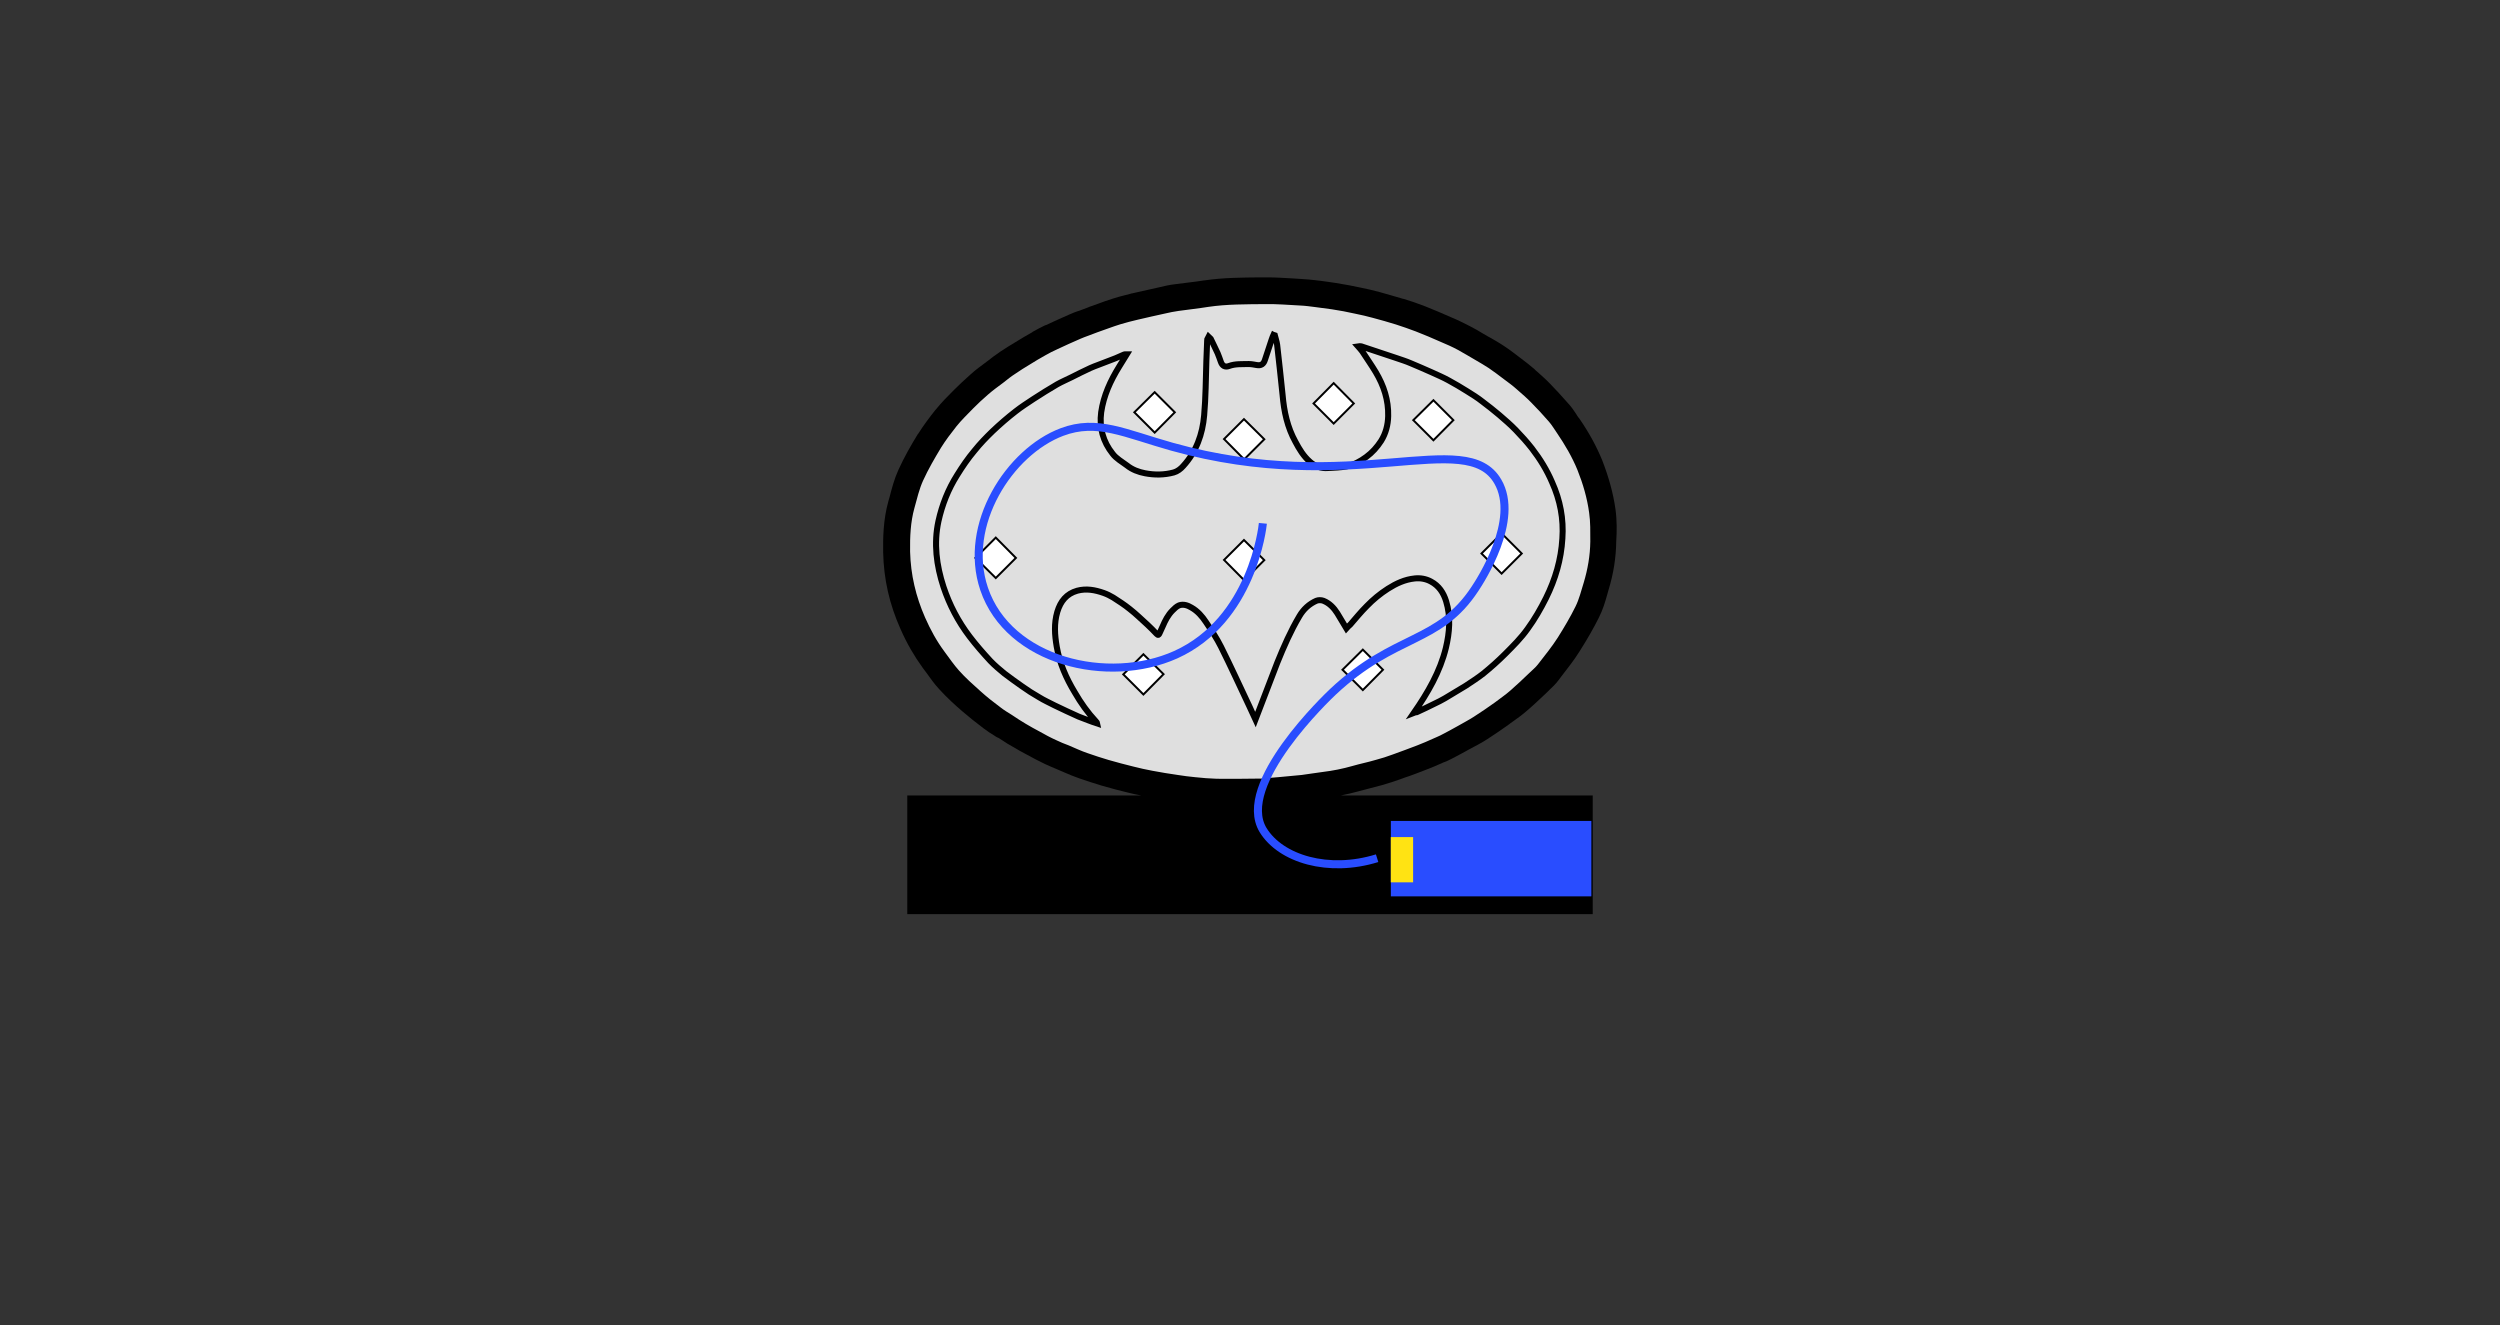 <?xml version="1.0" encoding="utf-8"?>
<!-- Generator: Adobe Illustrator 19.2.1, SVG Export Plug-In . SVG Version: 6.00 Build 0)  -->
<svg version="1.1" id="ELD:_165" xmlns="http://www.w3.org/2000/svg" xmlns:xlink="http://www.w3.org/1999/xlink" x="0px" y="0px"
	 viewBox="0 0 1243 659" style="enable-background:new 0 0 1243 659;" xml:space="preserve">
<rect x="0" y="0" width="1243" height="659" fill="#333333" stroke="none"/>
<style type="text/css">
	.st0{fill:#DFDFDF;stroke:#000000;stroke-width:3;stroke-miterlimit:10;}
	.st1{display:none;fill:#FFFFFF;stroke:#000000;stroke-miterlimit:10;}
	.st2{fill:#FFFFFF;stroke:#000000;stroke-miterlimit:10;}
	.st3{fill:#294DFF;}
	.st4{fill:#FFE313;}
	.st5{fill:none;stroke:#294DFF;stroke-width:4;stroke-miterlimit:10;}
</style>
<path id="BASE:_Base_Path" d="M803.2,253.1c-1.1-7.8-3.3-15.8-6.6-24.3l0,0l0,0c-2.8-6.8-6.5-13.7-11.5-20.9l-0.1-0.1l-0.1-0.1
	c-0.4-0.5-0.8-1.1-1.2-1.8c-1-1.5-2.1-3.2-3.6-4.9l-0.1-0.1l-0.1-0.1c-3.4-3.9-6.3-7-9.1-9.9c-2.2-2.3-4.4-4.2-6.5-6.1
	c-0.5-0.4-1-0.8-1.4-1.3l0,0l0,0c-2.3-2-4.6-3.7-6.8-5.4l-0.4-0.3c-2.6-2-5.2-4-8.1-5.9c-1.7-1.1-3.3-2.1-4.9-3
	c-0.7-0.4-1.4-0.8-2.1-1.2l-0.2-0.1l-0.2-0.1c-1-0.6-2-1.2-3.1-1.8c-2-1.2-4-2.4-6.2-3.5c-2.9-1.5-6.1-3.1-9.5-4.5
	c-4.5-2-8.8-3.8-12.8-5.4c-3.8-1.5-7.7-2.8-10.7-3.7l-0.1,0l-0.1,0c-3.8-1.1-7.8-2.3-11.8-3.4c-3.1-0.8-6.2-1.6-9.4-2.2
	c-3.5-0.8-7.4-1.5-12.3-2.3l0,0l0,0c-2.9-0.5-5.8-0.8-8.5-1.2l-0.1,0l-0.1,0c-0.5-0.1-1.1-0.1-1.6-0.2c-2.1-0.2-4.4-0.5-6.9-0.6
	c-1.6-0.1-3.2-0.2-4.7-0.3c-3.9-0.2-7.9-0.5-12-0.5c-0.4,0-0.8,0-1.2,0l-2.4,0c-9,0.1-18.3,0.1-27.8,1.5l-0.1,0l-0.1,0
	c-2.6,0.4-5.3,0.8-8.1,1.1c-2,0.3-4.1,0.5-6.3,0.8c-2.7,0.3-5.4,0.9-7.8,1.5c-4.6,1-9.3,2.1-13.8,3.1l-0.2,0l-0.2,0.1
	c-0.9,0.2-1.8,0.5-2.7,0.7c-2.1,0.5-4.2,1.1-6.4,1.8c-2.5,0.8-4.9,1.6-7.2,2.5c-1.6,0.6-3,1.1-4.5,1.6l-0.2,0.1l-0.2,0.1
	c-0.8,0.3-1.6,0.6-2.4,0.9c-0.7,0.3-1.4,0.5-2.1,0.8l0,0l0,0c-0.3,0.1-0.6,0.2-1,0.3c-1.1,0.4-2.5,0.9-4,1.6
	c-3.8,1.7-7.7,3.4-11.7,5.3l-0.1,0l-0.1,0c-2.1,1-4.2,2.1-6.3,3.3l-0.1,0.1l-0.1,0.1c-2.7,1.5-5.4,3.1-8.3,4.9
	c-2.4,1.4-4.9,3-7.5,4.7c-2.4,1.6-4.6,3.3-6.5,4.8l-0.2,0.1l-0.2,0.2c-2.7,2-5.5,4-8.1,6.4l0,0l0,0c-2.8,2.5-5.5,5-8.1,7.6
	c-3,3-6.1,6.1-9,9.7l-0.1,0.1l-0.1,0.1c-2.7,3.4-5.9,7.6-8.6,11.9l-0.1,0.1l-0.1,0.1c-3.3,5.4-6.7,11.3-9.6,17.7l0,0l0,0
	c-2.1,4.6-3.3,9.3-4.4,13.5c-0.2,0.7-0.4,1.4-0.6,2.1c-2.6,9.3-2.7,18.5-2.6,25.5l0,0l0,0c0.3,13.3,3.1,25.7,8.6,38
	c3.2,7.3,6.9,13.6,11.1,19.4c0.6,0.8,1.2,1.6,1.8,2.4c1.9,2.6,3.8,5.4,6.3,8.1l0,0l0,0c3.9,4.3,8.2,8.2,11.6,11.1l0,0l0,0
	c3.1,2.7,6.4,5.3,10.6,8.5c1.8,1.4,3.6,2.5,5.2,3.5c0.5,0.3,1,0.7,1.6,1l0.1,0l0.1,0c0.7,0.4,1.4,0.9,2.1,1.3
	c1.6,1.1,3.3,2.2,5.2,3.2c2.3,1.4,4.8,2.8,7.3,4.1c2.6,1.4,5.7,3.1,8.9,4.6c2.1,1,4.1,1.8,6,2.6l0.9,0.4c0.9,0.4,1.9,0.8,2.8,1.2
	c2.3,1,4.7,2,7.3,2.9c3.6,1.2,7.3,2.5,11.1,3.6c5.1,1.5,9.1,2.5,12.8,3.4c2.3,0.6,4.6,1.1,6.9,1.5H451.1v59h340.8v-59H666.7
	c3-0.6,6-1.3,8.9-2.1c1.7-0.5,3.4-0.9,5.3-1.4c2-0.5,4-1,6.1-1.6c3.5-1,6.6-2,9.6-3.1c1.3-0.5,2.7-1,4-1.4c2.7-1,5.5-2,8.2-3.1
	c3-1.1,5.7-2.3,8.4-3.5c0.3-0.2,0.7-0.3,1-0.4c1-0.4,2.2-0.9,3.5-1.6c3.5-1.8,6.4-3.4,9.1-4.9c2.8-1.5,5.8-3,8.7-4.9
	c3.7-2.4,7.4-4.9,11-7.5l0.1-0.1l0.1-0.1c0.6-0.4,1.1-0.8,1.7-1.2c2.3-1.6,4.6-3.3,7-5.4c3.4-2.9,6.6-6,9.8-9l0.1-0.1l0.1-0.1
	c0.3-0.3,0.7-0.7,1.1-1.1c1.3-1.2,2.9-2.7,4.4-4.7c0.5-0.7,1-1.3,1.5-2c3-3.9,6.2-7.9,9-12.4l0,0l0,0c4-6.3,7-11.6,9.5-16.6
	c2-3.9,3.2-7.9,4.2-11.5c0.2-0.8,0.5-1.7,0.7-2.5l0,0l0,0c2.4-7.8,3.7-15.9,3.8-24l0,0l0,0C803.9,264.3,804,258.8,803.2,253.1z"/>
<path id="DIF:_Boundary" class="st0" d="M627.4,388.6c-9.3,0.1-15.8,0.2-22.4,0.1c-3.6-0.1-7.4-0.4-11-0.8c-2.8-0.3-5.7-0.6-8.6-1.1
	c-4.2-0.6-8.5-1.3-12.7-2.1c-3.2-0.6-6.4-1.3-9.5-2.1c-4.1-1-8.2-2.1-12.4-3.3c-3.5-1-7-2.2-10.5-3.4c-3.3-1.1-6.4-2.6-9.5-3.9
	c-2.1-0.8-4.2-1.6-6.2-2.6c-2.9-1.3-5.7-2.8-8.5-4.4c-2.3-1.2-4.6-2.5-6.8-3.8c-2.3-1.3-4.6-2.9-6.9-4.4c-2.1-1.3-4.1-2.5-6-4
	c-3.5-2.6-6.8-5.2-10-8.1c-3.7-3.3-7.4-6.6-10.7-10.3c-2.7-3-4.9-6.3-7.3-9.5c-4-5.4-7.1-11.1-9.8-17.2c-4.7-10.7-7.3-21.7-7.6-33.4
	c-0.1-7.5,0.2-14.9,2.2-22.1c1.3-4.7,2.4-9.5,4.4-13.9c2.6-5.7,5.8-11.2,9-16.5c2.3-3.7,5.1-7.4,7.8-10.8c2.5-3.1,5.4-5.9,8.2-8.8
	c2.5-2.5,4.9-4.8,7.6-7.1c2.4-2.1,5-4,7.7-6c2-1.6,4-3.2,6.2-4.6c2.3-1.6,4.6-3,6.9-4.4c2.7-1.7,5.4-3.3,8.1-4.8
	c1.9-1.1,3.9-2.1,5.9-3c3.8-1.8,7.6-3.5,11.5-5.2c1.3-0.6,2.8-1.1,4.1-1.6c1.6-0.6,3-1.1,4.5-1.7c3.8-1.3,7.6-2.8,11.5-4
	c2.9-0.9,5.8-1.6,8.7-2.3c4.6-1.1,9.2-2.1,13.7-3.1c2.2-0.5,4.5-1,6.8-1.3c4.9-0.7,9.8-1.2,14.7-2c9.5-1.4,19-1.3,28.6-1.4
	c5.7-0.1,11.5,0.4,17.3,0.7c2.7,0.1,5.3,0.5,7.8,0.8c2.8,0.4,5.5,0.7,8.2,1.1c3.9,0.6,7.8,1.3,11.7,2.2c3,0.6,6,1.3,8.9,2.1
	c3.8,1,7.6,2.1,11.5,3.3c3.3,1.1,6.7,2.2,10,3.5c4.2,1.6,8.3,3.4,12.4,5.2c2.9,1.2,5.8,2.5,8.6,4c3,1.6,6,3.5,9,5.2
	c2.2,1.3,4.5,2.6,6.6,4c2.5,1.7,5,3.6,7.5,5.5c2.3,1.7,4.5,3.3,6.6,5.2c2.5,2.2,5,4.3,7.3,6.7c3,3,5.9,6.2,8.7,9.4
	c1.6,1.8,2.8,3.9,4.2,5.9c4,5.9,7.6,12,10.3,18.6c2.8,7,4.9,14.2,5.9,21.6c0.7,4.8,0.6,9.7,0.6,14.6c-0.1,7.1-1.3,14-3.3,20.7
	c-1.3,4.1-2.3,8.4-4.2,12.2c-2.6,5.3-5.7,10.5-8.9,15.6c-3,4.7-6.6,9.1-10,13.5c-1.3,1.7-3,3-4.5,4.5c-3.1,3-6.2,5.9-9.4,8.7
	c-2.5,2.2-5.2,4-7.8,6c-3.5,2.5-7,4.9-10.6,7.2c-2.5,1.6-5.2,3-7.8,4.5c-2.9,1.6-5.9,3.3-8.9,4.8c-1.2,0.6-2.5,1.1-3.8,1.7
	c-2.5,1.1-5.1,2.3-7.8,3.3c-4,1.6-8.1,3-12.1,4.5c-2.9,1.1-5.8,2-8.8,2.8c-3.7,1.1-7.7,1.9-11.5,3c-4.9,1.4-9.9,2.4-14.9,3
	c-3.5,0.4-7.1,1.1-10.5,1.5C639.6,387.6,632.2,388.2,627.4,388.6L627.4,388.6z"/>
<path id="DIF:_Core" class="st0" d="M703,354.4c6.9-10,13-20.4,15.9-32.3c1.8-7.6,2.5-15.4,0.1-23.2c-1.3-4.2-3.6-7.7-7.6-9.8
	c-2.4-1.3-5.2-1.8-8-1.5c-4.9,0.5-9.2,2.5-13.3,5.1c-3.9,2.5-7.4,5.4-10.5,8.6c-3,3-5.6,6.2-8.3,9.3c-0.6,0.6-1.3,1.1-1.9,1.8
	c-1.5-2.5-3-5-4.5-7.5c-1.7-2.7-3.9-5-6.9-6.2c-1.1-0.4-2.5-0.4-3.5,0c-3.6,1.6-6.4,4.2-8.4,7.6c-4.4,7.4-7.8,15.2-11,23.1
	c-3.6,9.4-7.2,18.8-10.9,28.4c-1.1-2.3-2.1-4.5-3-6.6c-4.7-9.9-9.2-19.8-14.1-29.6c-2.1-4.2-4.8-8.3-7.5-12.3
	c-1.9-2.9-4.2-5.5-7.2-7.2c-1.8-1.1-4-1.9-6.2-1.1c-1.2,0.5-2.3,1.6-3.2,2.5c-2.3,2.3-3.7,5.1-4.9,7.9c-0.5,1.2-1.1,2.3-1.6,3.5
	c-0.4,0.8-0.6,1.1-1.4,0.3c-1.5-1.6-3-3.1-4.6-4.6c-2.9-2.6-5.7-5.4-8.8-7.8c-2.6-2.1-5.4-3.9-8.2-5.7c-1.5-0.9-3.1-1.7-4.8-2.3
	c-4.3-1.5-8.6-2.3-13.1-1.1c-5.3,1.5-8.3,5.2-9.9,10.5c-1.7,5.8-1.3,11.5-0.3,17.3c1.4,8.2,4.7,15.7,9,22.8c3,5.2,6.4,10,10.5,14.4
	c0.2,0.2,0.5,0.5,0.6,1c-1.5-0.5-3-1-4.5-1.6c-1.6-0.6-3.2-1.2-4.7-1.8c-4-1.8-8.1-3.7-12-5.6c-2.5-1.3-5.2-2.5-7.6-4
	c-3-1.7-5.8-3.5-8.6-5.5c-3-2.1-5.9-4.2-8.8-6.4c-2.3-1.9-4.7-3.9-6.9-6.2c-3.6-3.9-7.1-7.9-10.3-12.1c-5.7-7.5-10-15.7-13-24.7
	c-3.5-10.7-4.9-21.6-2.5-32.7c1.8-8.1,4.8-15.8,9.3-22.9c2.6-4.2,5.4-8.3,8.6-12.1c2.8-3.5,5.8-6.6,9-9.7c3.7-3.5,7.5-6.8,11.5-9.9
	c2.8-2.2,5.8-4.1,8.8-6.1c3.9-2.5,7.8-5,11.8-7.3c2.3-1.3,4.7-2.3,7.1-3.5c3.1-1.6,6.2-3.1,9.4-4.6c1.3-0.6,2.7-1.1,4-1.6
	c2.8-1.1,5.7-2.2,8.6-3.3c1.4-0.6,2.8-1.2,4.1-1.8c0.4-0.2,0.8-0.1,1.4-0.1c-1.3,2.1-2.5,4-3.7,6c-4.4,7.1-7.8,14.5-9,22.8
	c-1,7.6,0.9,14.6,5.7,20.6c1.8,2.4,4.7,4,7.1,5.8c2.6,2.1,5.8,3.3,9,3.9c4.7,0.9,9.5,0.9,14.3-0.4c1.8-0.5,3.5-1.8,4.7-3.2
	c6.5-7.1,9.6-15.8,10.4-25.2c0.8-9,0.8-18,1.1-27c0.1-3.4,0.3-6.8,0.4-10.2c0-0.3,0.1-0.5,0.1-0.7c0.2-0.4,0.4-0.7,0.6-1.1
	c0.3,0.3,0.8,0.5,1,0.8c1.1,2.4,2.4,4.8,3.5,7.3c0.6,1.4,1.1,2.9,1.6,4.3c0.7,2,2.1,2.8,4,2.1c3.2-1.2,6.6-0.9,9.9-1
	c1.3,0,2.7,0.3,3.9,0.5c2.2,0.4,3.5-0.4,4.2-2.8c1.1-3.3,2.2-6.7,3.3-10c0.2-0.8,0.6-1.5,0.9-2.2c0.2,0.1,0.4,0,0.6,0.1
	c0.4,1.6,1,3.3,1.2,4.9c0.9,8.3,1.9,16.6,2.7,24.9c0.7,8.2,2.4,16.1,6.4,23.3c1.9,3.6,4,7.1,7.2,9.9c2.5,2.2,5.5,3.4,8.9,3.1
	c3-0.2,6.2-0.2,9.2-0.8c3.7-0.7,6.9-2.5,9.9-4.7c3-2.2,5.4-4.9,7.4-8c2.3-3.7,3.4-7.9,3.5-12.3c0.2-8-2.2-15.2-6.2-21.9
	c-2.1-3.5-4.5-6.9-6.7-10.3c-0.6-0.8-1.3-1.6-2.1-2.5c0.6-0.1,1.1-0.1,1.6,0c1.7,0.6,3.4,1.1,5.1,1.7c4.2,1.4,8.3,2.8,12.6,4.2
	c2.3,0.8,4.6,1.5,6.9,2.5c3.5,1.4,6.9,3,10.4,4.5c2.8,1.3,5.7,2.5,8.4,4c3.1,1.7,6.2,3.5,9.2,5.4c2.6,1.6,5.3,3.3,7.7,5.2
	c2.8,2.1,5.7,4.4,8.3,6.6c2.8,2.4,5.7,4.9,8.3,7.6c2.8,2.9,5.5,5.9,8,9.1c4,5.2,7.4,10.7,10,16.8c4,8.9,5.8,18.2,5.1,28
	c-0.6,10.4-3.5,20.2-8.1,29.5c-2.7,5.4-5.7,10.6-9.2,15.4c-3.2,4.5-7.1,8.4-11.1,12.4c-3.5,3.5-7.1,6.7-10.9,9.8
	c-2.8,2.2-5.8,4.1-8.8,6.1c-3.4,2.1-6.9,4.2-10.3,6.2c-1.7,1-3.5,1.9-5.2,2.7c-2.9,1.5-5.8,2.8-8.8,4.2
	C703.8,354.2,703.5,354.2,703,354.4L703,354.4z"/>
<polygon id="NLED:_x5F__x7B__x22_colorID_x22_:_x5B_0.93333_x2C_0.72157_x2C_0.29412_x5D__x2C__x22_target_x22_:12_x7D_" class="st1" points="
	511.1,221.2 521.2,211.1 531.2,221.2 521.2,231.2 "/>
<polygon id="NLED:_x5F__x7B__x22_colorID_x22_:_x5B_0.93333_x2C_0.72157_x2C_0.29412_x5D__x2C__x22_target_x22_:12_x7D__1_" class="st2" points="
	608.6,218.3 618.5,208.4 628.6,218.4 618.6,228.4 "/>
<polygon id="NLED:_x5F__x7B__x22_colorID_x22_:_x5B_0.93333_x2C_0.72157_x2C_0.29412_x5D__x2C__x22_target_x22_:10_x7D_" class="st2" points="
	702.7,208.9 712.7,199 722.6,208.9 712.7,218.9 "/>
<polygon id="NLED:_x5F__x7B__x22_colorID_x22_:_x5B_0_x2C_0.65882_x2C_0.88235_x5D__x2C__x22_target_x22_:12_x7D_" class="st2" points="
	485,277.4 495.1,267.3 505.1,277.4 495.1,287.4 "/>
<polygon id="NLED:_x5F__x7B__x22_colorID_x22_:_x5B_0_x2C_0.65882_x2C_0.88235_x5D__x2C__x22_target_x22_:10_x7D_" class="st2" points="
	608.6,278.4 618.5,268.5 628.6,278.5 618.6,288.5 "/>
<polygon id="NLED:_x5F__x7B__x22_colorID_x22_:_x5B_0_x2C_0.65882_x2C_0.88235_x5D__x2C__x22_target_x22_:10_x7D__1_" class="st2" points="
	736.6,275.2 746.6,265.2 756.6,275.2 746.6,285.2 "/>
<polygon id="NLED:_x5F__x7B__x22_colorID_x22_:_x5B_1_x2C_1_x2C_1_x5D__x2C__x22_target_x22_:10_x7D_" class="st2" points="564,205 
	574.1,195 584.1,205 574.1,215.1 "/>
<polygon id="NLED:_x5F__x7B__x22_colorID_x22_:_x5B_1_x2C_1_x2C_1_x5D__x2C__x22_target_x22_:10_x7D__1_" class="st2" points="
	653.1,200.6 663.1,190.5 673.1,200.6 663.1,210.6 "/>
<polygon id="NLED:_x5F__x7B__x22_colorID_x22_:_x5B_1_x2C_1_x2C_1_x5D__x2C__x22_target_x22_:10_x7D__2_" class="st2" points="
	558.5,335.3 568.5,325.3 578.5,335.2 568.5,345.3 "/>
<polygon id="NLED:_x5F__x7B__x22_colorID_x22_:_x5B_1_x2C_1_x2C_1_x5D__x2C__x22_target_x22_:10_x7D__3_" class="st2" points="
	667.5,333 677.6,323 687.6,333 677.6,343.1 "/>
<rect id="MC:_Microcontroller" x="722.6" y="377.1" transform="matrix(4.485904e-11 1 -1 4.485904e-11 1168.331 -314.429)" class="st3" width="37.5" height="99.7"/>
<polygon id="BI:_Breakin_1_" class="st4" points="702.6,436.5 702.6,434.2 702.6,432.7 702.6,428.2 702.6,426.7 702.6,422.2 
	702.6,416.2 691.5,416.2 691.5,420.3 691.5,422.2 691.5,426.7 691.5,428.2 691.5,432.7 691.5,434.2 691.5,436.5 691.5,438.7 
	702.6,438.7 "/>
<path id="CP:_CircuitPath" class="st5" d="M684.7,426.7c-24.1,7.5-47.9,0.4-56.7-14c-13.8-22.8,32.5-66.6,34.7-68.7
	c31.1-29.2,52.6-23.7,70.7-51.3c2.6-3.9,22.4-34.3,11.3-53.3c-15.8-27.3-72,7.9-162-17.3c-23.5-6.6-37.2-13.9-54.7-7.3
	c-26,9.8-49.5,46-38.7,78c12.2,36.1,61.7,47.8,95.3,32.7c38-17.2,43.1-63.2,43.3-65.3"/>
</svg>
